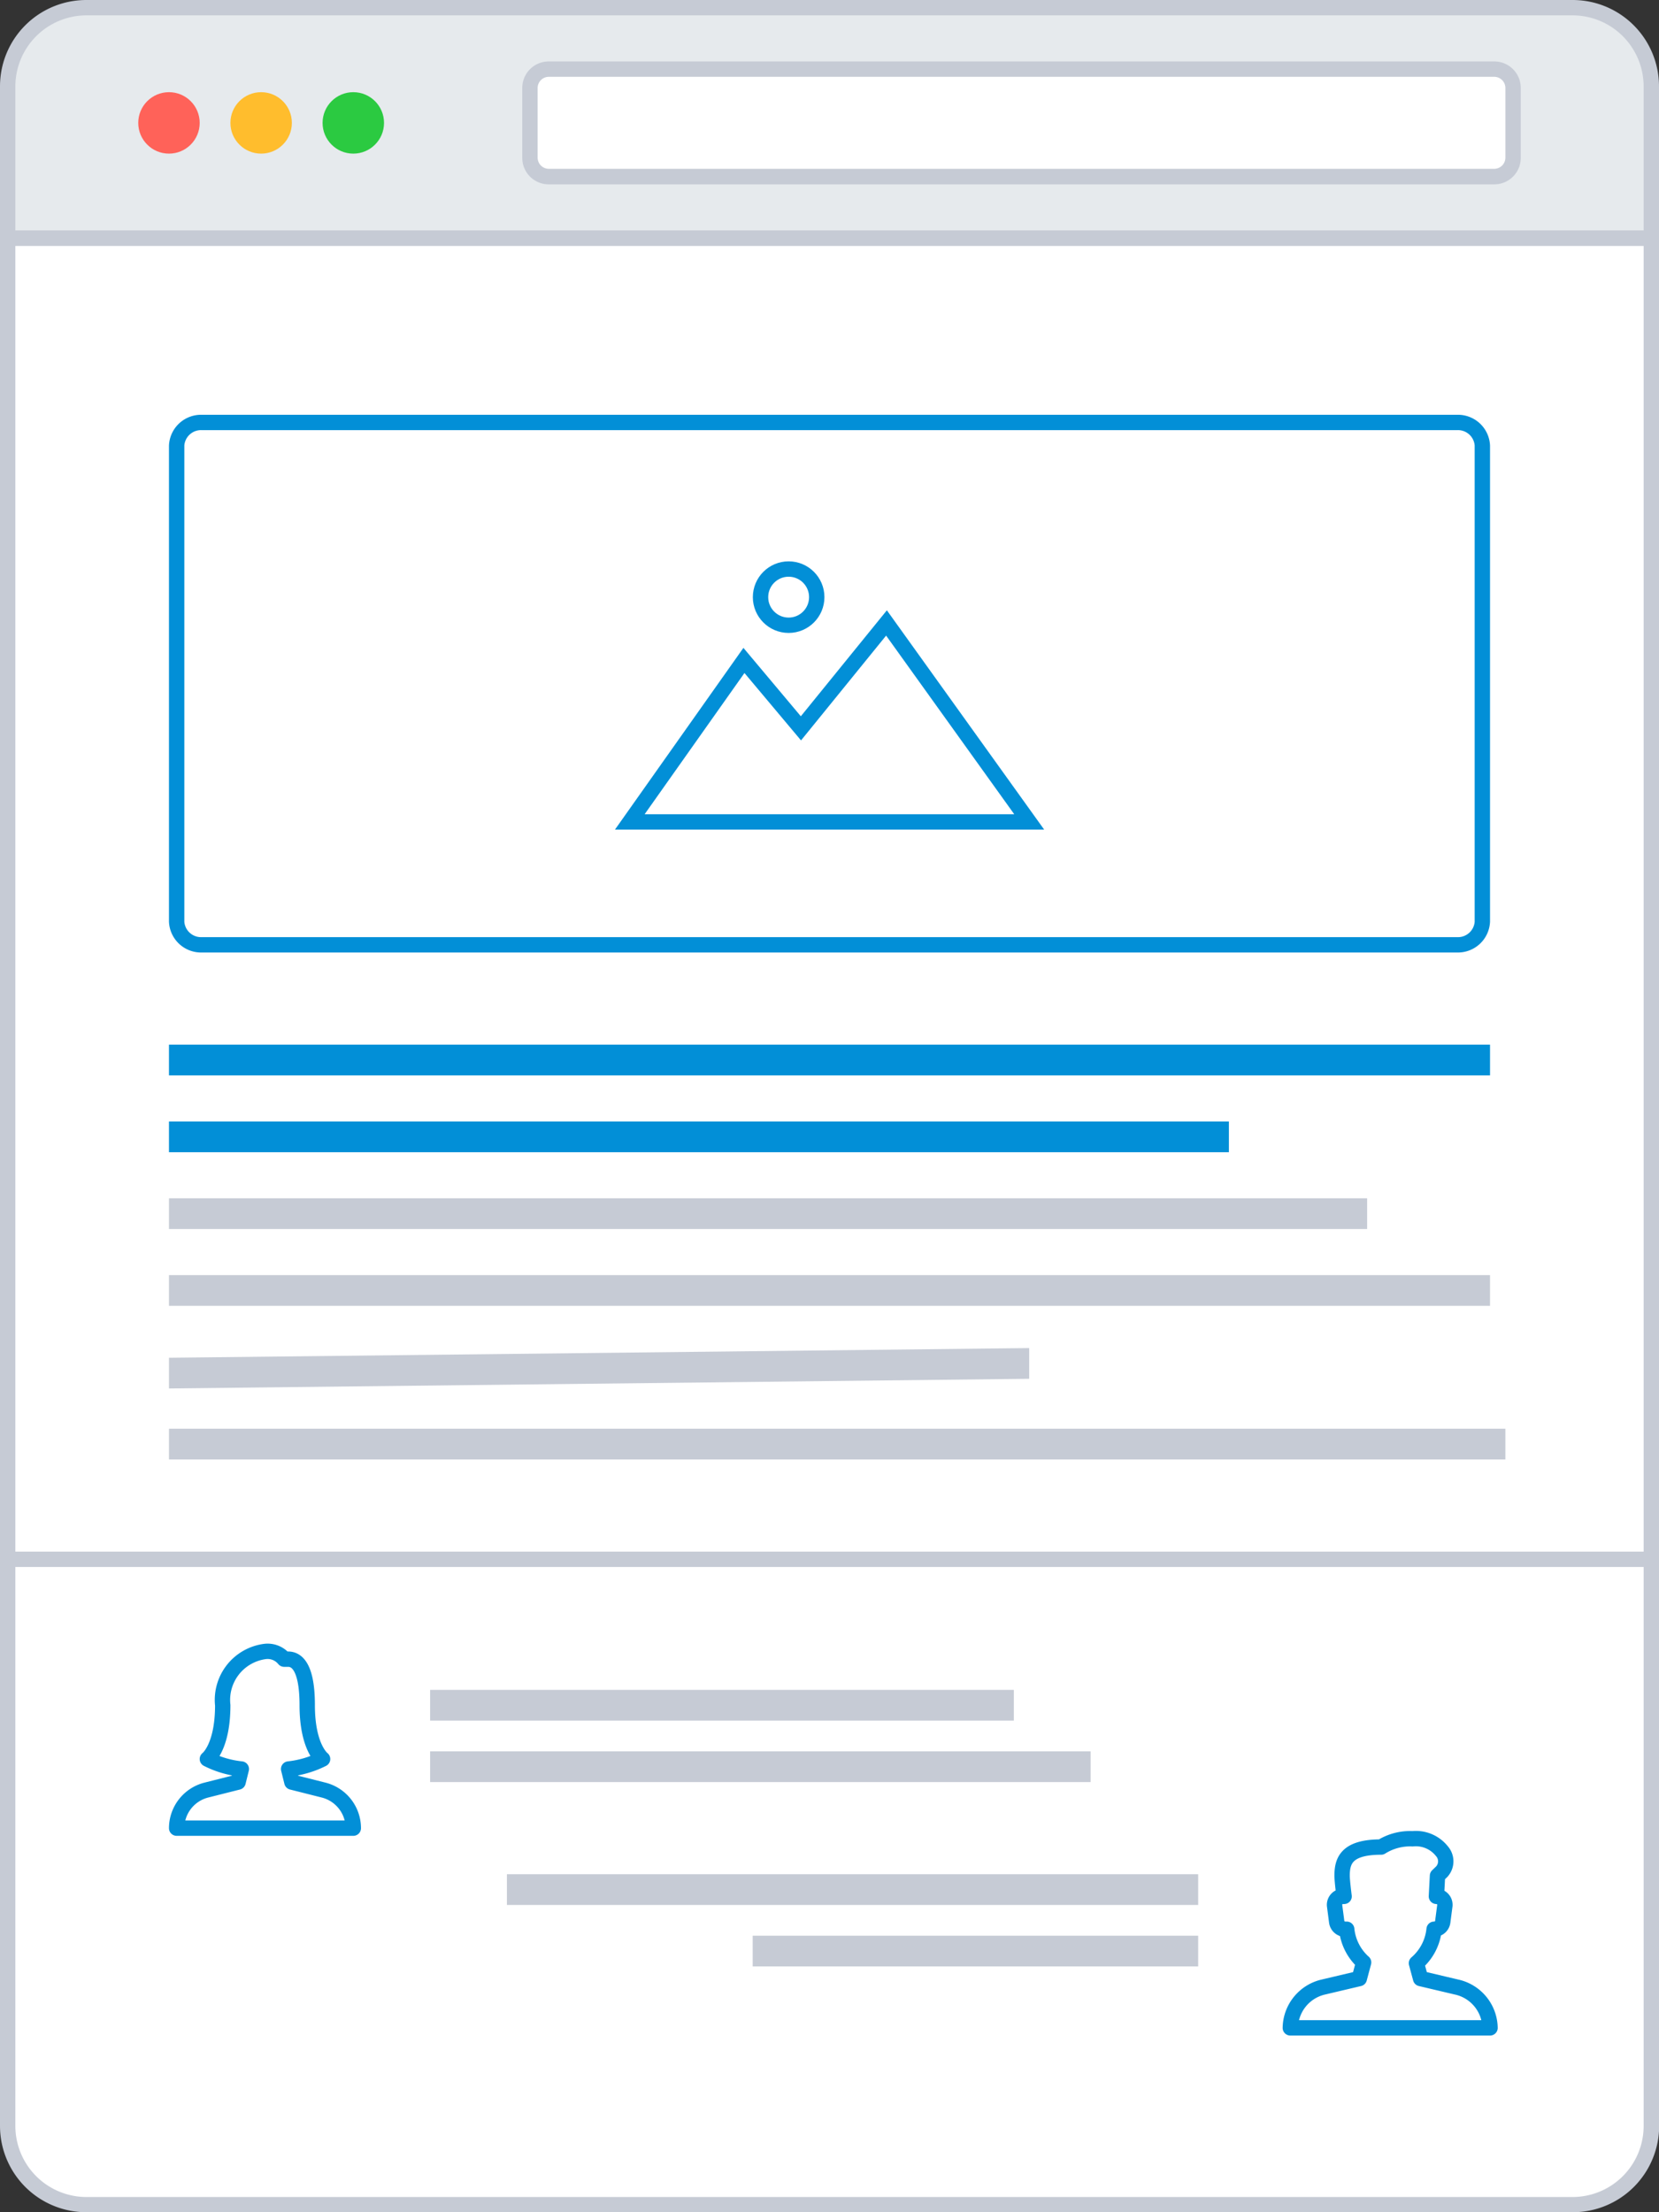 <svg xmlns="http://www.w3.org/2000/svg" viewBox="0 0 108 144"><rect x="0" y="0" width="108" height="144" fill="#333333" stroke="none"/><defs><style>.cls-1,.cls-13,.cls-8{fill:#fff;}.cls-1,.cls-10,.cls-4,.cls-9{fill-rule:evenodd;}.cls-2,.cls-9{fill:#c6cbd5;}.cls-10,.cls-3{fill:#028fd7;}.cls-4{fill:#e6eaed;}.cls-5{fill:#ff6259;}.cls-6{fill:#ffbd2d;}.cls-7{fill:#2bca41;}.cls-11,.cls-12{fill:none;stroke:#028fd7;}.cls-11,.cls-13{stroke-miterlimit:10;}.cls-12{stroke-linejoin:round;}.cls-13{stroke:#c6cbd5;}</style></defs><title>Blog Post</title><g id="Layer_2" data-name="Layer 2"><g id="Blog_Post" data-name="Blog Post"><path class="cls-1" d="M5.63,143.5A5.13,5.13,0,0,1,.5,138.38V15.5h107V138.38a5.13,5.13,0,0,1-5.12,5.13Z"/><path class="cls-2" d="M107,16V138.38a4.63,4.63,0,0,1-4.62,4.63H5.63A4.63,4.63,0,0,1,1,138.38V16H107m1-1H0V138.38A5.62,5.62,0,0,0,5.63,144h96.75a5.62,5.62,0,0,0,5.63-5.62V15Z"/><path class="cls-3" d="M94.85,28A1.09,1.09,0,0,1,96,29V60a1.09,1.09,0,0,1-1.15,1H13.15A1.09,1.09,0,0,1,12,60V29a1.09,1.09,0,0,1,1.15-1h81.7m0-1H13.15A2.09,2.09,0,0,0,11,29V60a2.09,2.09,0,0,0,2.15,2h81.7A2.09,2.09,0,0,0,97,60V29a2.09,2.09,0,0,0-2.15-2Z"/><path class="cls-4" d="M.5,15.5V5.63A5.13,5.13,0,0,1,5.63.5h96.75a5.13,5.13,0,0,1,5.13,5.13V15.5Z"/><path class="cls-2" d="M102.38,1A4.63,4.63,0,0,1,107,5.63V15H1V5.63A4.63,4.63,0,0,1,5.63,1h96.75m0-1H5.63A5.62,5.62,0,0,0,0,5.63V16H108V5.63A5.62,5.62,0,0,0,102.38,0Z"/><circle class="cls-5" cx="11" cy="8" r="2"/><circle class="cls-6" cx="17" cy="8" r="2"/><circle class="cls-7" cx="23" cy="8" r="2"/><rect class="cls-8" x="34.5" y="4.5" width="64" height="7" rx="1.22" ry="1.22"/><path class="cls-2" d="M97.28,5a.73.73,0,0,1,.72.72v4.55a.73.73,0,0,1-.72.72H35.72a.73.73,0,0,1-.72-.72V5.72A.73.73,0,0,1,35.72,5H97.28m0-1H35.72A1.72,1.72,0,0,0,34,5.72v4.55A1.72,1.72,0,0,0,35.72,12H97.28A1.72,1.72,0,0,0,99,10.28V5.72A1.72,1.72,0,0,0,97.28,4Z"/><path class="cls-9" d="M11,83H97v2H11Z"/><path class="cls-9" d="M11,88.38l56-.63,0,2-56,.63Z"/><path class="cls-9" d="M11,78H89v2H11Z"/><path class="cls-9" d="M11,93H98v2H11Z"/><path class="cls-10" d="M11,73H80v2H11Z"/><polygon class="cls-11" points="41 53.5 48.43 42.99 52.14 47.41 57.71 40.55 67 53.5 41 53.5"/><circle class="cls-11" cx="51.34" cy="38.87" r="1.83"/><path class="cls-10" d="M11,68H97v2H11Z"/><path class="cls-12" d="M21.06,116.52,19,116l-.21-.85A6.45,6.45,0,0,0,21,114.5s-1-.75-1-3.5-.83-3-1.25-3H18.5a1.39,1.39,0,0,0-1.25-.5A3.18,3.18,0,0,0,14.5,111c0,2.75-1,3.5-1,3.5a6.32,6.32,0,0,0,2.21.65l-.21.85-2.06.52A2.56,2.56,0,0,0,11.5,119H23A2.56,2.56,0,0,0,21.06,116.52Z"/><g id="_Group_" data-name="&lt;Group&gt;"><path id="_Path_" data-name="&lt;Path&gt;" class="cls-12" d="M97,132h0a2.77,2.77,0,0,0-2.19-2.66l-2.33-.55-.27-1a3.34,3.34,0,0,0,1.15-2.21h0a.56.56,0,0,0,.56-.47l.14-1.07a.55.55,0,0,0-.55-.6l.07-1.34.28-.27a1,1,0,0,0,0-1.34,2.16,2.16,0,0,0-1.9-.8,3.55,3.55,0,0,0-2.05.54c-2.28,0-2.54.92-2.54,1.87,0,.34.13,1.34.13,1.34h-.06a.55.55,0,0,0-.56.6l.14,1.07a.56.56,0,0,0,.56.47h.09a3.35,3.35,0,0,0,1.1,2.16l-.28,1.05-2.33.55A2.77,2.77,0,0,0,84,132Z"/></g><path class="cls-9" d="M49,126H78v2H49Z"/><path class="cls-9" d="M33,122H78v2H33Z"/><path class="cls-9" d="M28,114H71v2H28Z"/><path class="cls-9" d="M28,110H66v2H28Z"/><line class="cls-13" x1="0.5" y1="101.5" x2="107.5" y2="101.5"/></g></g></svg>